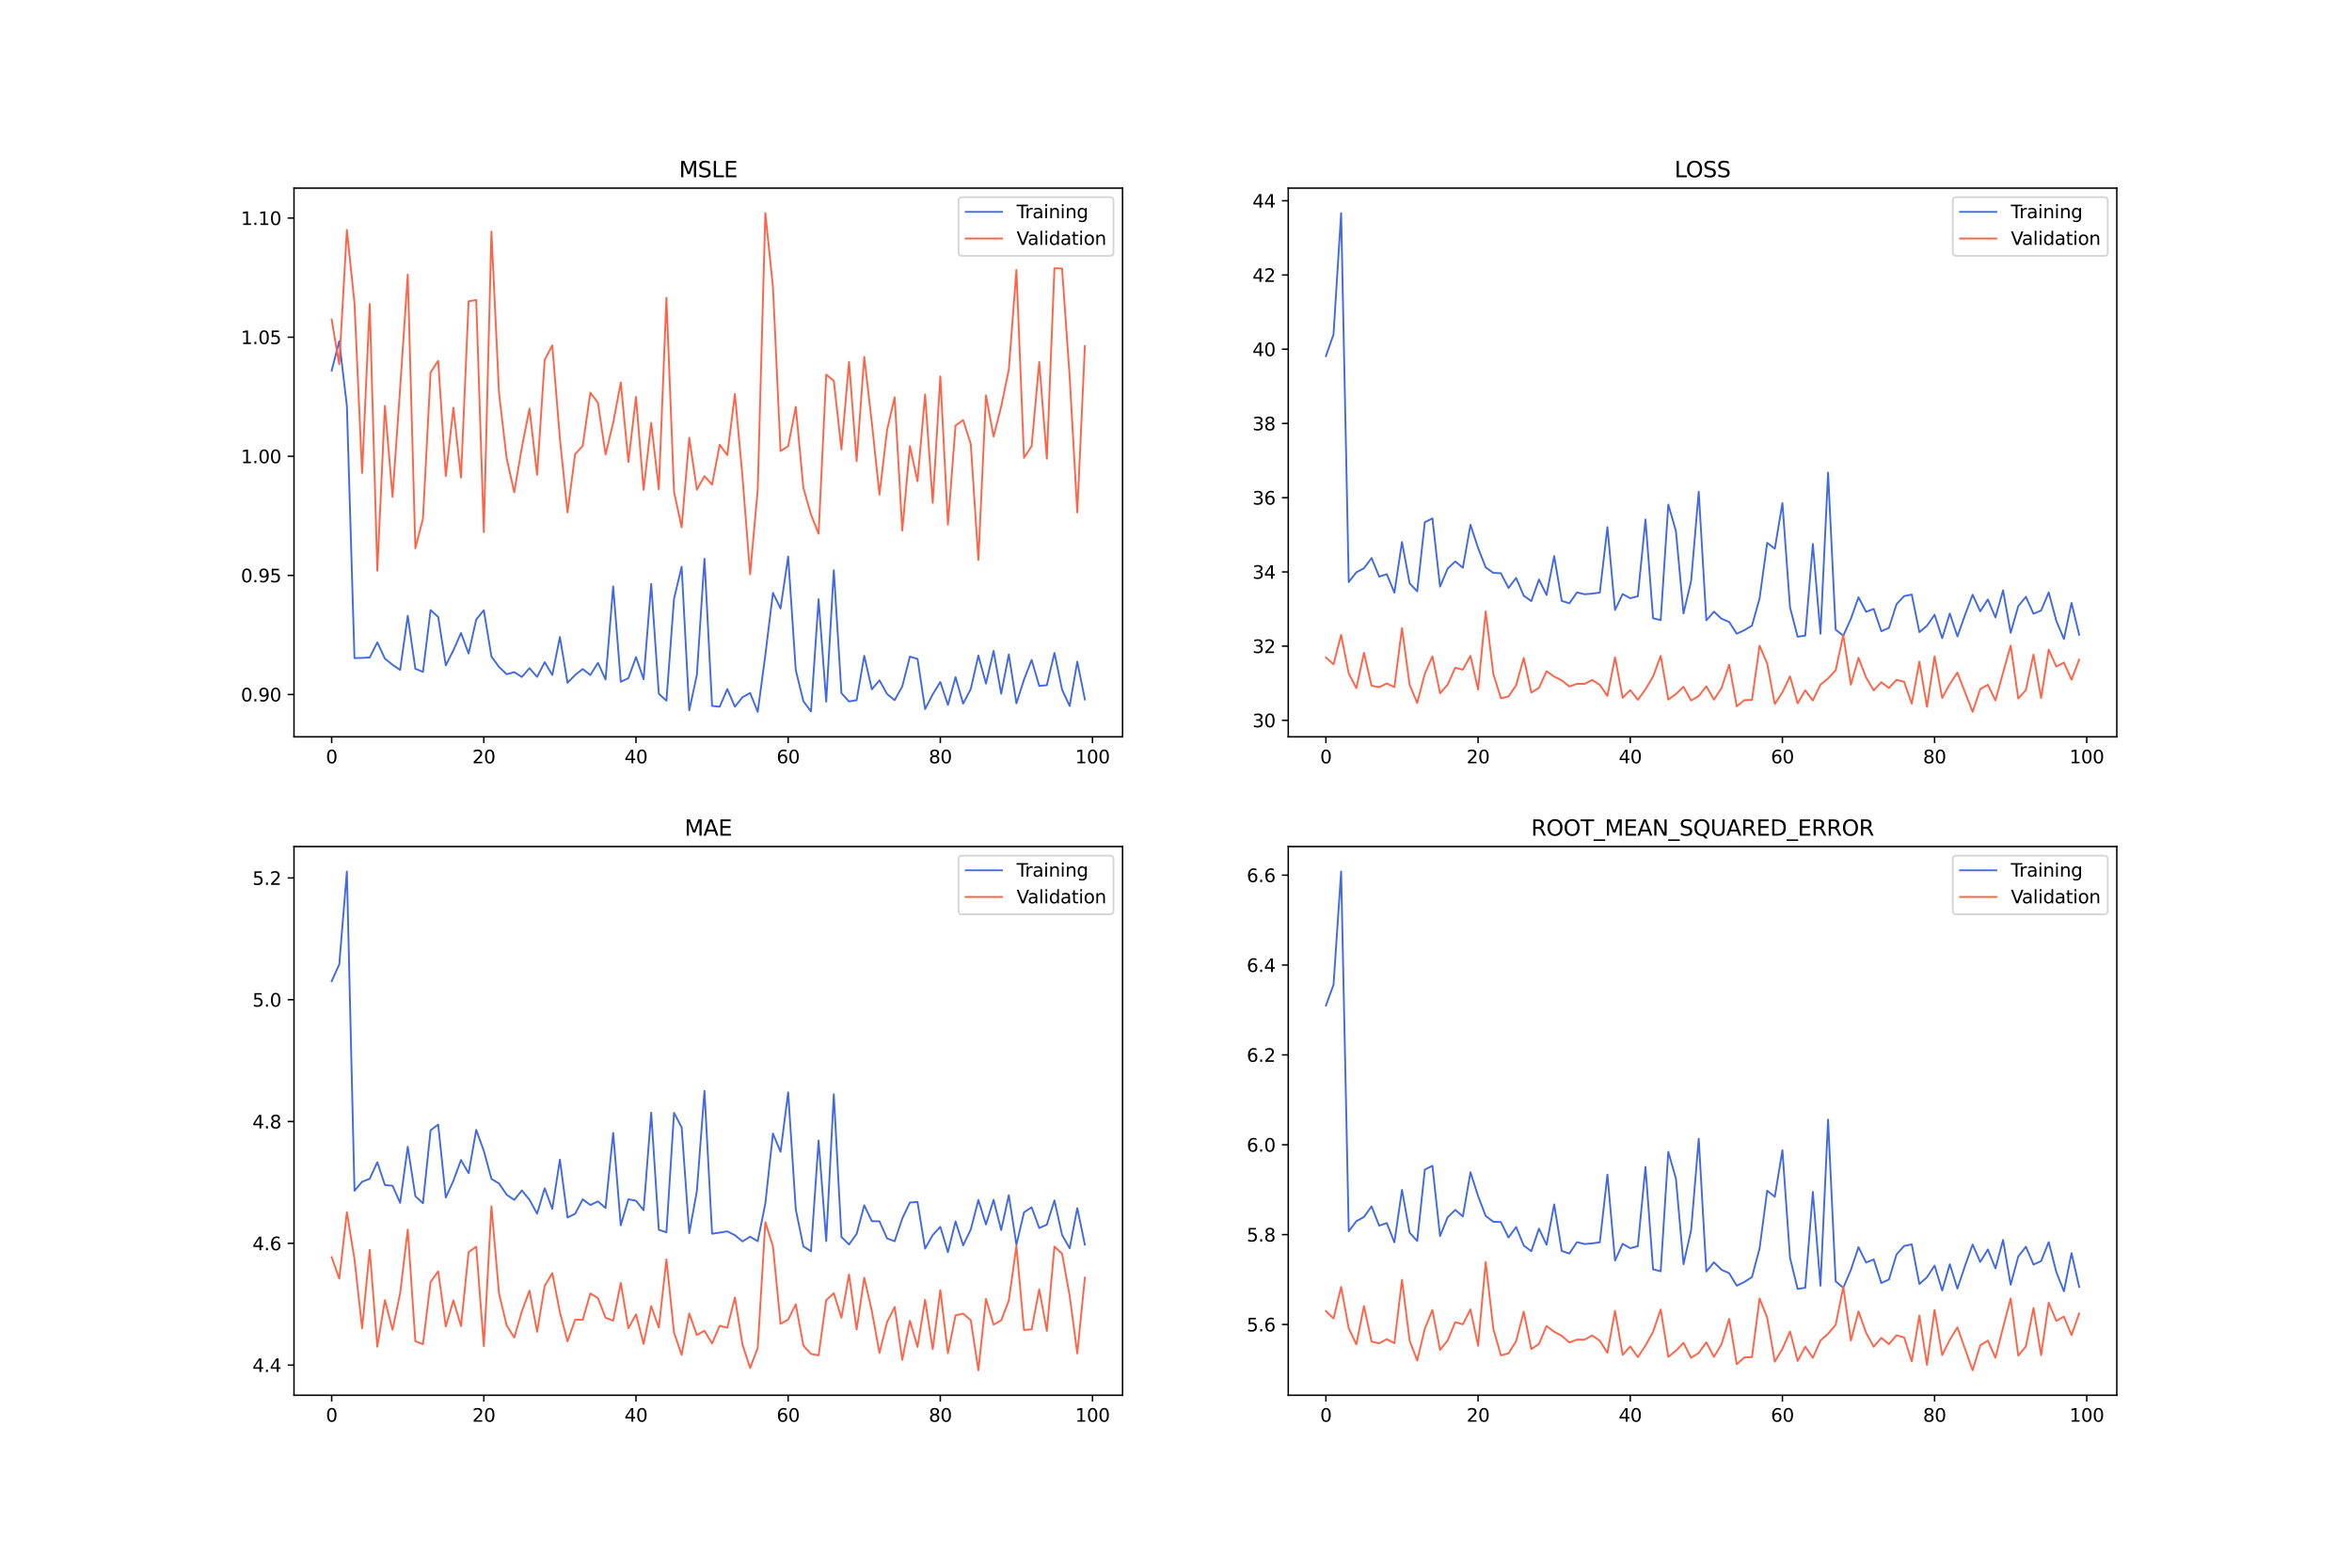 <?xml version="1.0" encoding="utf-8" standalone="no"?>
<!DOCTYPE svg PUBLIC "-//W3C//DTD SVG 1.1//EN"
  "http://www.w3.org/Graphics/SVG/1.1/DTD/svg11.dtd">
<svg xmlns:xlink="http://www.w3.org/1999/xlink" width="1296pt" height="864pt" viewBox="0 0 1296 864" xmlns="http://www.w3.org/2000/svg" version="1.1">
 <defs>
  <style type="text/css">*{stroke-linejoin: round; stroke-linecap: butt}</style>
 </defs>
 <g id="figure_1">
  <g id="patch_1">
   <path d="M 0 864 
L 1296 864 
L 1296 0 
L 0 0 
z
" style="fill: #ffffff"/>
  </g>
  <g id="axes_1">
   <g id="patch_2">
    <path d="M 162 406.08 
L 618.545 406.08 
L 618.545 103.68 
L 162 103.68 
z
" style="fill: #ffffff"/>
   </g>
   <g id="matplotlib.axis_1">
    <g id="xtick_1">
     <g id="line2d_1">
      <defs>
       <path id="m4353968239" d="M 0 0 
L 0 3.5 
" style="stroke: #000000; stroke-width: 0.8"/>
      </defs>
      <g>
       <use xlink:href="#m4353968239" x="182.752" y="406.08" style="stroke: #000000; stroke-width: 0.8"/>
      </g>
     </g>
     <g id="text_1">
      <!-- 0 -->
      <g transform="translate(179.571 420.678) scale(0.1 -0.1)">
       <defs>
        <path id="DejaVuSans-30" d="M 2034 4250 
Q 1547 4250 1301 3770 
Q 1056 3291 1056 2328 
Q 1056 1369 1301 889 
Q 1547 409 2034 409 
Q 2525 409 2770 889 
Q 3016 1369 3016 2328 
Q 3016 3291 2770 3770 
Q 2525 4250 2034 4250 
z
M 2034 4750 
Q 2819 4750 3233 4129 
Q 3647 3509 3647 2328 
Q 3647 1150 3233 529 
Q 2819 -91 2034 -91 
Q 1250 -91 836 529 
Q 422 1150 422 2328 
Q 422 3509 836 4129 
Q 1250 4750 2034 4750 
z
" transform="scale(0.016)"/>
       </defs>
       <use xlink:href="#DejaVuSans-30"/>
      </g>
     </g>
    </g>
    <g id="xtick_2">
     <g id="line2d_2">
      <g>
       <use xlink:href="#m4353968239" x="266.599" y="406.08" style="stroke: #000000; stroke-width: 0.8"/>
      </g>
     </g>
     <g id="text_2">
      <!-- 20 -->
      <g transform="translate(260.236 420.678) scale(0.1 -0.1)">
       <defs>
        <path id="DejaVuSans-32" d="M 1228 531 
L 3431 531 
L 3431 0 
L 469 0 
L 469 531 
Q 828 903 1448 1529 
Q 2069 2156 2228 2338 
Q 2531 2678 2651 2914 
Q 2772 3150 2772 3378 
Q 2772 3750 2511 3984 
Q 2250 4219 1831 4219 
Q 1534 4219 1204 4116 
Q 875 4013 500 3803 
L 500 4441 
Q 881 4594 1212 4672 
Q 1544 4750 1819 4750 
Q 2544 4750 2975 4387 
Q 3406 4025 3406 3419 
Q 3406 3131 3298 2873 
Q 3191 2616 2906 2266 
Q 2828 2175 2409 1742 
Q 1991 1309 1228 531 
z
" transform="scale(0.016)"/>
       </defs>
       <use xlink:href="#DejaVuSans-32"/>
       <use xlink:href="#DejaVuSans-30" x="63.623"/>
      </g>
     </g>
    </g>
    <g id="xtick_3">
     <g id="line2d_3">
      <g>
       <use xlink:href="#m4353968239" x="350.446" y="406.08" style="stroke: #000000; stroke-width: 0.8"/>
      </g>
     </g>
     <g id="text_3">
      <!-- 40 -->
      <g transform="translate(344.083 420.678) scale(0.1 -0.1)">
       <defs>
        <path id="DejaVuSans-34" d="M 2419 4116 
L 825 1625 
L 2419 1625 
L 2419 4116 
z
M 2253 4666 
L 3047 4666 
L 3047 1625 
L 3713 1625 
L 3713 1100 
L 3047 1100 
L 3047 0 
L 2419 0 
L 2419 1100 
L 313 1100 
L 313 1709 
L 2253 4666 
z
" transform="scale(0.016)"/>
       </defs>
       <use xlink:href="#DejaVuSans-34"/>
       <use xlink:href="#DejaVuSans-30" x="63.623"/>
      </g>
     </g>
    </g>
    <g id="xtick_4">
     <g id="line2d_4">
      <g>
       <use xlink:href="#m4353968239" x="434.292" y="406.08" style="stroke: #000000; stroke-width: 0.8"/>
      </g>
     </g>
     <g id="text_4">
      <!-- 60 -->
      <g transform="translate(427.93 420.678) scale(0.1 -0.1)">
       <defs>
        <path id="DejaVuSans-36" d="M 2113 2584 
Q 1688 2584 1439 2293 
Q 1191 2003 1191 1497 
Q 1191 994 1439 701 
Q 1688 409 2113 409 
Q 2538 409 2786 701 
Q 3034 994 3034 1497 
Q 3034 2003 2786 2293 
Q 2538 2584 2113 2584 
z
M 3366 4563 
L 3366 3988 
Q 3128 4100 2886 4159 
Q 2644 4219 2406 4219 
Q 1781 4219 1451 3797 
Q 1122 3375 1075 2522 
Q 1259 2794 1537 2939 
Q 1816 3084 2150 3084 
Q 2853 3084 3261 2657 
Q 3669 2231 3669 1497 
Q 3669 778 3244 343 
Q 2819 -91 2113 -91 
Q 1303 -91 875 529 
Q 447 1150 447 2328 
Q 447 3434 972 4092 
Q 1497 4750 2381 4750 
Q 2619 4750 2861 4703 
Q 3103 4656 3366 4563 
z
" transform="scale(0.016)"/>
       </defs>
       <use xlink:href="#DejaVuSans-36"/>
       <use xlink:href="#DejaVuSans-30" x="63.623"/>
      </g>
     </g>
    </g>
    <g id="xtick_5">
     <g id="line2d_5">
      <g>
       <use xlink:href="#m4353968239" x="518.139" y="406.08" style="stroke: #000000; stroke-width: 0.8"/>
      </g>
     </g>
     <g id="text_5">
      <!-- 80 -->
      <g transform="translate(511.776 420.678) scale(0.1 -0.1)">
       <defs>
        <path id="DejaVuSans-38" d="M 2034 2216 
Q 1584 2216 1326 1975 
Q 1069 1734 1069 1313 
Q 1069 891 1326 650 
Q 1584 409 2034 409 
Q 2484 409 2743 651 
Q 3003 894 3003 1313 
Q 3003 1734 2745 1975 
Q 2488 2216 2034 2216 
z
M 1403 2484 
Q 997 2584 770 2862 
Q 544 3141 544 3541 
Q 544 4100 942 4425 
Q 1341 4750 2034 4750 
Q 2731 4750 3128 4425 
Q 3525 4100 3525 3541 
Q 3525 3141 3298 2862 
Q 3072 2584 2669 2484 
Q 3125 2378 3379 2068 
Q 3634 1759 3634 1313 
Q 3634 634 3220 271 
Q 2806 -91 2034 -91 
Q 1263 -91 848 271 
Q 434 634 434 1313 
Q 434 1759 690 2068 
Q 947 2378 1403 2484 
z
M 1172 3481 
Q 1172 3119 1398 2916 
Q 1625 2713 2034 2713 
Q 2441 2713 2670 2916 
Q 2900 3119 2900 3481 
Q 2900 3844 2670 4047 
Q 2441 4250 2034 4250 
Q 1625 4250 1398 4047 
Q 1172 3844 1172 3481 
z
" transform="scale(0.016)"/>
       </defs>
       <use xlink:href="#DejaVuSans-38"/>
       <use xlink:href="#DejaVuSans-30" x="63.623"/>
      </g>
     </g>
    </g>
    <g id="xtick_6">
     <g id="line2d_6">
      <g>
       <use xlink:href="#m4353968239" x="601.986" y="406.08" style="stroke: #000000; stroke-width: 0.8"/>
      </g>
     </g>
     <g id="text_6">
      <!-- 100 -->
      <g transform="translate(592.442 420.678) scale(0.1 -0.1)">
       <defs>
        <path id="DejaVuSans-31" d="M 794 531 
L 1825 531 
L 1825 4091 
L 703 3866 
L 703 4441 
L 1819 4666 
L 2450 4666 
L 2450 531 
L 3481 531 
L 3481 0 
L 794 0 
L 794 531 
z
" transform="scale(0.016)"/>
       </defs>
       <use xlink:href="#DejaVuSans-31"/>
       <use xlink:href="#DejaVuSans-30" x="63.623"/>
       <use xlink:href="#DejaVuSans-30" x="127.246"/>
      </g>
     </g>
    </g>
   </g>
   <g id="matplotlib.axis_2">
    <g id="ytick_1">
     <g id="line2d_7">
      <defs>
       <path id="m591ef85598" d="M 0 0 
L -3.5 0 
" style="stroke: #000000; stroke-width: 0.8"/>
      </defs>
      <g>
       <use xlink:href="#m591ef85598" x="162" y="382.765" style="stroke: #000000; stroke-width: 0.8"/>
      </g>
     </g>
     <g id="text_7">
      <!-- 0.90 -->
      <g transform="translate(132.734 386.564) scale(0.1 -0.1)">
       <defs>
        <path id="DejaVuSans-2e" d="M 684 794 
L 1344 794 
L 1344 0 
L 684 0 
L 684 794 
z
" transform="scale(0.016)"/>
        <path id="DejaVuSans-39" d="M 703 97 
L 703 672 
Q 941 559 1184 500 
Q 1428 441 1663 441 
Q 2288 441 2617 861 
Q 2947 1281 2994 2138 
Q 2813 1869 2534 1725 
Q 2256 1581 1919 1581 
Q 1219 1581 811 2004 
Q 403 2428 403 3163 
Q 403 3881 828 4315 
Q 1253 4750 1959 4750 
Q 2769 4750 3195 4129 
Q 3622 3509 3622 2328 
Q 3622 1225 3098 567 
Q 2575 -91 1691 -91 
Q 1453 -91 1209 -44 
Q 966 3 703 97 
z
M 1959 2075 
Q 2384 2075 2632 2365 
Q 2881 2656 2881 3163 
Q 2881 3666 2632 3958 
Q 2384 4250 1959 4250 
Q 1534 4250 1286 3958 
Q 1038 3666 1038 3163 
Q 1038 2656 1286 2365 
Q 1534 2075 1959 2075 
z
" transform="scale(0.016)"/>
       </defs>
       <use xlink:href="#DejaVuSans-30"/>
       <use xlink:href="#DejaVuSans-2e" x="63.623"/>
       <use xlink:href="#DejaVuSans-39" x="95.41"/>
       <use xlink:href="#DejaVuSans-30" x="159.033"/>
      </g>
     </g>
    </g>
    <g id="ytick_2">
     <g id="line2d_8">
      <g>
       <use xlink:href="#m591ef85598" x="162" y="317.122" style="stroke: #000000; stroke-width: 0.8"/>
      </g>
     </g>
     <g id="text_8">
      <!-- 0.95 -->
      <g transform="translate(132.734 320.921) scale(0.1 -0.1)">
       <defs>
        <path id="DejaVuSans-35" d="M 691 4666 
L 3169 4666 
L 3169 4134 
L 1269 4134 
L 1269 2991 
Q 1406 3038 1543 3061 
Q 1681 3084 1819 3084 
Q 2600 3084 3056 2656 
Q 3513 2228 3513 1497 
Q 3513 744 3044 326 
Q 2575 -91 1722 -91 
Q 1428 -91 1123 -41 
Q 819 9 494 109 
L 494 744 
Q 775 591 1075 516 
Q 1375 441 1709 441 
Q 2250 441 2565 725 
Q 2881 1009 2881 1497 
Q 2881 1984 2565 2268 
Q 2250 2553 1709 2553 
Q 1456 2553 1204 2497 
Q 953 2441 691 2322 
L 691 4666 
z
" transform="scale(0.016)"/>
       </defs>
       <use xlink:href="#DejaVuSans-30"/>
       <use xlink:href="#DejaVuSans-2e" x="63.623"/>
       <use xlink:href="#DejaVuSans-39" x="95.41"/>
       <use xlink:href="#DejaVuSans-35" x="159.033"/>
      </g>
     </g>
    </g>
    <g id="ytick_3">
     <g id="line2d_9">
      <g>
       <use xlink:href="#m591ef85598" x="162" y="251.479" style="stroke: #000000; stroke-width: 0.8"/>
      </g>
     </g>
     <g id="text_9">
      <!-- 1.00 -->
      <g transform="translate(132.734 255.279) scale(0.1 -0.1)">
       <use xlink:href="#DejaVuSans-31"/>
       <use xlink:href="#DejaVuSans-2e" x="63.623"/>
       <use xlink:href="#DejaVuSans-30" x="95.41"/>
       <use xlink:href="#DejaVuSans-30" x="159.033"/>
      </g>
     </g>
    </g>
    <g id="ytick_4">
     <g id="line2d_10">
      <g>
       <use xlink:href="#m591ef85598" x="162" y="185.837" style="stroke: #000000; stroke-width: 0.8"/>
      </g>
     </g>
     <g id="text_10">
      <!-- 1.05 -->
      <g transform="translate(132.734 189.636) scale(0.1 -0.1)">
       <use xlink:href="#DejaVuSans-31"/>
       <use xlink:href="#DejaVuSans-2e" x="63.623"/>
       <use xlink:href="#DejaVuSans-30" x="95.41"/>
       <use xlink:href="#DejaVuSans-35" x="159.033"/>
      </g>
     </g>
    </g>
    <g id="ytick_5">
     <g id="line2d_11">
      <g>
       <use xlink:href="#m591ef85598" x="162" y="120.194" style="stroke: #000000; stroke-width: 0.8"/>
      </g>
     </g>
     <g id="text_11">
      <!-- 1.10 -->
      <g transform="translate(132.734 123.993) scale(0.1 -0.1)">
       <use xlink:href="#DejaVuSans-31"/>
       <use xlink:href="#DejaVuSans-2e" x="63.623"/>
       <use xlink:href="#DejaVuSans-31" x="95.41"/>
       <use xlink:href="#DejaVuSans-30" x="159.033"/>
      </g>
     </g>
    </g>
   </g>
   <g id="line2d_12">
    <path d="M 182.752 204.264 
L 186.944 187.999 
L 191.137 223.769 
L 195.329 362.708 
L 199.521 362.583 
L 203.714 362.357 
L 207.906 354.036 
L 212.098 362.989 
L 216.291 366.373 
L 220.483 369.244 
L 224.675 339.391 
L 228.868 368.572 
L 233.06 370.29 
L 237.252 336.212 
L 241.445 340.041 
L 245.637 366.702 
L 249.829 358.408 
L 254.022 348.859 
L 258.214 360.168 
L 262.406 341.445 
L 266.599 336.294 
L 270.791 361.84 
L 274.983 367.561 
L 279.176 371.599 
L 283.368 370.443 
L 287.56 373.101 
L 291.753 368.236 
L 295.945 373.042 
L 300.137 364.94 
L 304.33 371.998 
L 308.522 351.071 
L 312.714 376.293 
L 316.907 372.01 
L 321.099 368.71 
L 325.292 372.043 
L 329.484 365.292 
L 333.676 374.542 
L 337.869 323.204 
L 342.061 375.753 
L 346.253 373.771 
L 350.446 362.134 
L 354.638 374.341 
L 358.83 321.812 
L 363.023 382.36 
L 367.215 386.178 
L 371.407 329.981 
L 375.6 312.341 
L 379.792 391.503 
L 383.984 371.971 
L 388.177 307.975 
L 392.369 389.067 
L 396.561 389.51 
L 400.754 379.752 
L 404.946 389.498 
L 409.138 384.241 
L 413.331 381.928 
L 417.523 392.335 
L 421.715 361.038 
L 425.908 326.762 
L 430.1 335.352 
L 434.292 306.725 
L 438.485 369.3 
L 442.677 386.457 
L 446.869 392.118 
L 451.062 330.267 
L 455.254 386.723 
L 459.446 314.248 
L 463.639 381.999 
L 467.831 386.613 
L 472.023 385.866 
L 476.216 361.419 
L 480.408 379.908 
L 484.6 374.945 
L 488.793 382.507 
L 492.985 385.89 
L 497.177 378.277 
L 501.37 361.875 
L 505.562 363.125 
L 509.754 390.794 
L 513.947 382.664 
L 518.139 375.853 
L 522.331 388.498 
L 526.524 373.169 
L 530.716 387.794 
L 534.908 379.753 
L 539.101 361.292 
L 543.293 376.763 
L 547.485 358.706 
L 551.678 382.336 
L 555.87 360.672 
L 560.062 387.645 
L 564.255 374.533 
L 568.447 363.687 
L 572.639 378.052 
L 576.832 377.608 
L 581.024 359.845 
L 585.216 380.046 
L 589.409 389.101 
L 593.601 364.679 
L 597.793 385.524 
" clip-path="url(#p7e0416203c)" style="fill: none; stroke: #4169e1; stroke-linecap: square"/>
   </g>
   <g id="line2d_13">
    <path d="M 182.752 176.103 
L 186.944 200.794 
L 191.137 126.715 
L 195.329 167.043 
L 199.521 260.691 
L 203.714 167.503 
L 207.906 314.528 
L 212.098 223.712 
L 216.291 273.871 
L 220.483 213.991 
L 224.675 151.317 
L 228.868 302.186 
L 233.06 285.839 
L 237.252 205.29 
L 241.445 198.835 
L 245.637 262.418 
L 249.829 224.678 
L 254.022 263.236 
L 258.214 166.061 
L 262.406 165.317 
L 266.599 293.268 
L 270.791 127.622 
L 274.983 216.809 
L 279.176 252.586 
L 283.368 271.368 
L 287.56 246.485 
L 291.753 225.205 
L 295.945 261.71 
L 300.137 198.31 
L 304.33 190.317 
L 308.522 241.863 
L 312.714 282.431 
L 316.907 250.331 
L 321.099 245.693 
L 325.292 216.41 
L 329.484 221.98 
L 333.676 250.483 
L 337.869 233.029 
L 342.061 210.823 
L 346.253 254.59 
L 350.446 218.76 
L 354.638 269.97 
L 358.83 233.02 
L 363.023 269.655 
L 367.215 164.107 
L 371.407 271.029 
L 375.6 290.686 
L 379.792 241.233 
L 383.984 269.904 
L 388.177 262.43 
L 392.369 267.086 
L 396.561 245.079 
L 400.754 250.841 
L 404.946 217.118 
L 409.138 262.923 
L 413.331 316.498 
L 417.523 269.744 
L 421.715 117.425 
L 425.908 158.022 
L 430.1 248.619 
L 434.292 245.935 
L 438.485 224.217 
L 442.677 268.89 
L 446.869 283.571 
L 451.062 294.183 
L 455.254 206.436 
L 459.446 209.886 
L 463.639 247.693 
L 467.831 199.447 
L 472.023 254.2 
L 476.216 196.665 
L 480.408 233.051 
L 484.6 272.671 
L 488.793 237.066 
L 492.985 218.949 
L 497.177 292.419 
L 501.37 245.858 
L 505.562 265.231 
L 509.754 217.412 
L 513.947 277.17 
L 518.139 207.406 
L 522.331 289.115 
L 526.524 234.527 
L 530.716 231.509 
L 534.908 244.659 
L 539.101 308.605 
L 543.293 217.891 
L 547.485 240.618 
L 551.678 223.99 
L 555.87 203.734 
L 560.062 148.769 
L 564.255 252.342 
L 568.447 245.85 
L 572.639 199.52 
L 576.832 252.814 
L 581.024 147.834 
L 585.216 147.972 
L 589.409 207.642 
L 593.601 282.408 
L 597.793 190.769 
" clip-path="url(#p7e0416203c)" style="fill: none; stroke: #ff6347; stroke-linecap: square"/>
   </g>
   <g id="patch_3">
    <path d="M 162 406.08 
L 162 103.68 
" style="fill: none; stroke: #000000; stroke-width: 0.8; stroke-linejoin: miter; stroke-linecap: square"/>
   </g>
   <g id="patch_4">
    <path d="M 618.545 406.08 
L 618.545 103.68 
" style="fill: none; stroke: #000000; stroke-width: 0.8; stroke-linejoin: miter; stroke-linecap: square"/>
   </g>
   <g id="patch_5">
    <path d="M 162 406.08 
L 618.545 406.08 
" style="fill: none; stroke: #000000; stroke-width: 0.8; stroke-linejoin: miter; stroke-linecap: square"/>
   </g>
   <g id="patch_6">
    <path d="M 162 103.68 
L 618.545 103.68 
" style="fill: none; stroke: #000000; stroke-width: 0.8; stroke-linejoin: miter; stroke-linecap: square"/>
   </g>
   <g id="text_12">
    <!-- MSLE -->
    <g transform="translate(374.152 97.68) scale(0.12 -0.12)">
     <defs>
      <path id="DejaVuSans-4d" d="M 628 4666 
L 1569 4666 
L 2759 1491 
L 3956 4666 
L 4897 4666 
L 4897 0 
L 4281 0 
L 4281 4097 
L 3078 897 
L 2444 897 
L 1241 4097 
L 1241 0 
L 628 0 
L 628 4666 
z
" transform="scale(0.016)"/>
      <path id="DejaVuSans-53" d="M 3425 4513 
L 3425 3897 
Q 3066 4069 2747 4153 
Q 2428 4238 2131 4238 
Q 1616 4238 1336 4038 
Q 1056 3838 1056 3469 
Q 1056 3159 1242 3001 
Q 1428 2844 1947 2747 
L 2328 2669 
Q 3034 2534 3370 2195 
Q 3706 1856 3706 1288 
Q 3706 609 3251 259 
Q 2797 -91 1919 -91 
Q 1588 -91 1214 -16 
Q 841 59 441 206 
L 441 856 
Q 825 641 1194 531 
Q 1563 422 1919 422 
Q 2459 422 2753 634 
Q 3047 847 3047 1241 
Q 3047 1584 2836 1778 
Q 2625 1972 2144 2069 
L 1759 2144 
Q 1053 2284 737 2584 
Q 422 2884 422 3419 
Q 422 4038 858 4394 
Q 1294 4750 2059 4750 
Q 2388 4750 2728 4690 
Q 3069 4631 3425 4513 
z
" transform="scale(0.016)"/>
      <path id="DejaVuSans-4c" d="M 628 4666 
L 1259 4666 
L 1259 531 
L 3531 531 
L 3531 0 
L 628 0 
L 628 4666 
z
" transform="scale(0.016)"/>
      <path id="DejaVuSans-45" d="M 628 4666 
L 3578 4666 
L 3578 4134 
L 1259 4134 
L 1259 2753 
L 3481 2753 
L 3481 2222 
L 1259 2222 
L 1259 531 
L 3634 531 
L 3634 0 
L 628 0 
L 628 4666 
z
" transform="scale(0.016)"/>
     </defs>
     <use xlink:href="#DejaVuSans-4d"/>
     <use xlink:href="#DejaVuSans-53" x="86.279"/>
     <use xlink:href="#DejaVuSans-4c" x="149.756"/>
     <use xlink:href="#DejaVuSans-45" x="205.469"/>
    </g>
   </g>
   <g id="legend_1">
    <g id="patch_7">
     <path d="M 530.164 141.036 
L 611.545 141.036 
Q 613.545 141.036 613.545 139.036 
L 613.545 110.68 
Q 613.545 108.68 611.545 108.68 
L 530.164 108.68 
Q 528.164 108.68 528.164 110.68 
L 528.164 139.036 
Q 528.164 141.036 530.164 141.036 
z
" style="fill: #ffffff; opacity: 0.8; stroke: #cccccc; stroke-linejoin: miter"/>
    </g>
    <g id="line2d_14">
     <path d="M 532.164 116.778 
L 542.164 116.778 
L 552.164 116.778 
" style="fill: none; stroke: #4169e1; stroke-linecap: square"/>
    </g>
    <g id="text_13">
     <!-- Training -->
     <g transform="translate(560.164 120.278) scale(0.1 -0.1)">
      <defs>
       <path id="DejaVuSans-54" d="M -19 4666 
L 3928 4666 
L 3928 4134 
L 2272 4134 
L 2272 0 
L 1638 0 
L 1638 4134 
L -19 4134 
L -19 4666 
z
" transform="scale(0.016)"/>
       <path id="DejaVuSans-72" d="M 2631 2963 
Q 2534 3019 2420 3045 
Q 2306 3072 2169 3072 
Q 1681 3072 1420 2755 
Q 1159 2438 1159 1844 
L 1159 0 
L 581 0 
L 581 3500 
L 1159 3500 
L 1159 2956 
Q 1341 3275 1631 3429 
Q 1922 3584 2338 3584 
Q 2397 3584 2469 3576 
Q 2541 3569 2628 3553 
L 2631 2963 
z
" transform="scale(0.016)"/>
       <path id="DejaVuSans-61" d="M 2194 1759 
Q 1497 1759 1228 1600 
Q 959 1441 959 1056 
Q 959 750 1161 570 
Q 1363 391 1709 391 
Q 2188 391 2477 730 
Q 2766 1069 2766 1631 
L 2766 1759 
L 2194 1759 
z
M 3341 1997 
L 3341 0 
L 2766 0 
L 2766 531 
Q 2569 213 2275 61 
Q 1981 -91 1556 -91 
Q 1019 -91 701 211 
Q 384 513 384 1019 
Q 384 1609 779 1909 
Q 1175 2209 1959 2209 
L 2766 2209 
L 2766 2266 
Q 2766 2663 2505 2880 
Q 2244 3097 1772 3097 
Q 1472 3097 1187 3025 
Q 903 2953 641 2809 
L 641 3341 
Q 956 3463 1253 3523 
Q 1550 3584 1831 3584 
Q 2591 3584 2966 3190 
Q 3341 2797 3341 1997 
z
" transform="scale(0.016)"/>
       <path id="DejaVuSans-69" d="M 603 3500 
L 1178 3500 
L 1178 0 
L 603 0 
L 603 3500 
z
M 603 4863 
L 1178 4863 
L 1178 4134 
L 603 4134 
L 603 4863 
z
" transform="scale(0.016)"/>
       <path id="DejaVuSans-6e" d="M 3513 2113 
L 3513 0 
L 2938 0 
L 2938 2094 
Q 2938 2591 2744 2837 
Q 2550 3084 2163 3084 
Q 1697 3084 1428 2787 
Q 1159 2491 1159 1978 
L 1159 0 
L 581 0 
L 581 3500 
L 1159 3500 
L 1159 2956 
Q 1366 3272 1645 3428 
Q 1925 3584 2291 3584 
Q 2894 3584 3203 3211 
Q 3513 2838 3513 2113 
z
" transform="scale(0.016)"/>
       <path id="DejaVuSans-67" d="M 2906 1791 
Q 2906 2416 2648 2759 
Q 2391 3103 1925 3103 
Q 1463 3103 1205 2759 
Q 947 2416 947 1791 
Q 947 1169 1205 825 
Q 1463 481 1925 481 
Q 2391 481 2648 825 
Q 2906 1169 2906 1791 
z
M 3481 434 
Q 3481 -459 3084 -895 
Q 2688 -1331 1869 -1331 
Q 1566 -1331 1297 -1286 
Q 1028 -1241 775 -1147 
L 775 -588 
Q 1028 -725 1275 -790 
Q 1522 -856 1778 -856 
Q 2344 -856 2625 -561 
Q 2906 -266 2906 331 
L 2906 616 
Q 2728 306 2450 153 
Q 2172 0 1784 0 
Q 1141 0 747 490 
Q 353 981 353 1791 
Q 353 2603 747 3093 
Q 1141 3584 1784 3584 
Q 2172 3584 2450 3431 
Q 2728 3278 2906 2969 
L 2906 3500 
L 3481 3500 
L 3481 434 
z
" transform="scale(0.016)"/>
      </defs>
      <use xlink:href="#DejaVuSans-54"/>
      <use xlink:href="#DejaVuSans-72" x="46.334"/>
      <use xlink:href="#DejaVuSans-61" x="87.447"/>
      <use xlink:href="#DejaVuSans-69" x="148.727"/>
      <use xlink:href="#DejaVuSans-6e" x="176.51"/>
      <use xlink:href="#DejaVuSans-69" x="239.889"/>
      <use xlink:href="#DejaVuSans-6e" x="267.672"/>
      <use xlink:href="#DejaVuSans-67" x="331.051"/>
     </g>
    </g>
    <g id="line2d_15">
     <path d="M 532.164 131.457 
L 542.164 131.457 
L 552.164 131.457 
" style="fill: none; stroke: #ff6347; stroke-linecap: square"/>
    </g>
    <g id="text_14">
     <!-- Validation -->
     <g transform="translate(560.164 134.957) scale(0.1 -0.1)">
      <defs>
       <path id="DejaVuSans-56" d="M 1831 0 
L 50 4666 
L 709 4666 
L 2188 738 
L 3669 4666 
L 4325 4666 
L 2547 0 
L 1831 0 
z
" transform="scale(0.016)"/>
       <path id="DejaVuSans-6c" d="M 603 4863 
L 1178 4863 
L 1178 0 
L 603 0 
L 603 4863 
z
" transform="scale(0.016)"/>
       <path id="DejaVuSans-64" d="M 2906 2969 
L 2906 4863 
L 3481 4863 
L 3481 0 
L 2906 0 
L 2906 525 
Q 2725 213 2448 61 
Q 2172 -91 1784 -91 
Q 1150 -91 751 415 
Q 353 922 353 1747 
Q 353 2572 751 3078 
Q 1150 3584 1784 3584 
Q 2172 3584 2448 3432 
Q 2725 3281 2906 2969 
z
M 947 1747 
Q 947 1113 1208 752 
Q 1469 391 1925 391 
Q 2381 391 2643 752 
Q 2906 1113 2906 1747 
Q 2906 2381 2643 2742 
Q 2381 3103 1925 3103 
Q 1469 3103 1208 2742 
Q 947 2381 947 1747 
z
" transform="scale(0.016)"/>
       <path id="DejaVuSans-74" d="M 1172 4494 
L 1172 3500 
L 2356 3500 
L 2356 3053 
L 1172 3053 
L 1172 1153 
Q 1172 725 1289 603 
Q 1406 481 1766 481 
L 2356 481 
L 2356 0 
L 1766 0 
Q 1100 0 847 248 
Q 594 497 594 1153 
L 594 3053 
L 172 3053 
L 172 3500 
L 594 3500 
L 594 4494 
L 1172 4494 
z
" transform="scale(0.016)"/>
       <path id="DejaVuSans-6f" d="M 1959 3097 
Q 1497 3097 1228 2736 
Q 959 2375 959 1747 
Q 959 1119 1226 758 
Q 1494 397 1959 397 
Q 2419 397 2687 759 
Q 2956 1122 2956 1747 
Q 2956 2369 2687 2733 
Q 2419 3097 1959 3097 
z
M 1959 3584 
Q 2709 3584 3137 3096 
Q 3566 2609 3566 1747 
Q 3566 888 3137 398 
Q 2709 -91 1959 -91 
Q 1206 -91 779 398 
Q 353 888 353 1747 
Q 353 2609 779 3096 
Q 1206 3584 1959 3584 
z
" transform="scale(0.016)"/>
      </defs>
      <use xlink:href="#DejaVuSans-56"/>
      <use xlink:href="#DejaVuSans-61" x="60.658"/>
      <use xlink:href="#DejaVuSans-6c" x="121.938"/>
      <use xlink:href="#DejaVuSans-69" x="149.721"/>
      <use xlink:href="#DejaVuSans-64" x="177.504"/>
      <use xlink:href="#DejaVuSans-61" x="240.98"/>
      <use xlink:href="#DejaVuSans-74" x="302.26"/>
      <use xlink:href="#DejaVuSans-69" x="341.469"/>
      <use xlink:href="#DejaVuSans-6f" x="369.252"/>
      <use xlink:href="#DejaVuSans-6e" x="430.434"/>
     </g>
    </g>
   </g>
  </g>
  <g id="axes_2">
   <g id="patch_8">
    <path d="M 709.855 406.08 
L 1166.4 406.08 
L 1166.4 103.68 
L 709.855 103.68 
z
" style="fill: #ffffff"/>
   </g>
   <g id="matplotlib.axis_3">
    <g id="xtick_7">
     <g id="line2d_16">
      <g>
       <use xlink:href="#m4353968239" x="730.607" y="406.08" style="stroke: #000000; stroke-width: 0.8"/>
      </g>
     </g>
     <g id="text_15">
      <!-- 0 -->
      <g transform="translate(727.425 420.678) scale(0.1 -0.1)">
       <use xlink:href="#DejaVuSans-30"/>
      </g>
     </g>
    </g>
    <g id="xtick_8">
     <g id="line2d_17">
      <g>
       <use xlink:href="#m4353968239" x="814.453" y="406.08" style="stroke: #000000; stroke-width: 0.8"/>
      </g>
     </g>
     <g id="text_16">
      <!-- 20 -->
      <g transform="translate(808.091 420.678) scale(0.1 -0.1)">
       <use xlink:href="#DejaVuSans-32"/>
       <use xlink:href="#DejaVuSans-30" x="63.623"/>
      </g>
     </g>
    </g>
    <g id="xtick_9">
     <g id="line2d_18">
      <g>
       <use xlink:href="#m4353968239" x="898.3" y="406.08" style="stroke: #000000; stroke-width: 0.8"/>
      </g>
     </g>
     <g id="text_17">
      <!-- 40 -->
      <g transform="translate(891.938 420.678) scale(0.1 -0.1)">
       <use xlink:href="#DejaVuSans-34"/>
       <use xlink:href="#DejaVuSans-30" x="63.623"/>
      </g>
     </g>
    </g>
    <g id="xtick_10">
     <g id="line2d_19">
      <g>
       <use xlink:href="#m4353968239" x="982.147" y="406.08" style="stroke: #000000; stroke-width: 0.8"/>
      </g>
     </g>
     <g id="text_18">
      <!-- 60 -->
      <g transform="translate(975.784 420.678) scale(0.1 -0.1)">
       <use xlink:href="#DejaVuSans-36"/>
       <use xlink:href="#DejaVuSans-30" x="63.623"/>
      </g>
     </g>
    </g>
    <g id="xtick_11">
     <g id="line2d_20">
      <g>
       <use xlink:href="#m4353968239" x="1065.994" y="406.08" style="stroke: #000000; stroke-width: 0.8"/>
      </g>
     </g>
     <g id="text_19">
      <!-- 80 -->
      <g transform="translate(1059.631 420.678) scale(0.1 -0.1)">
       <use xlink:href="#DejaVuSans-38"/>
       <use xlink:href="#DejaVuSans-30" x="63.623"/>
      </g>
     </g>
    </g>
    <g id="xtick_12">
     <g id="line2d_21">
      <g>
       <use xlink:href="#m4353968239" x="1149.84" y="406.08" style="stroke: #000000; stroke-width: 0.8"/>
      </g>
     </g>
     <g id="text_20">
      <!-- 100 -->
      <g transform="translate(1140.297 420.678) scale(0.1 -0.1)">
       <use xlink:href="#DejaVuSans-31"/>
       <use xlink:href="#DejaVuSans-30" x="63.623"/>
       <use xlink:href="#DejaVuSans-30" x="127.246"/>
      </g>
     </g>
    </g>
   </g>
   <g id="matplotlib.axis_4">
    <g id="ytick_6">
     <g id="line2d_22">
      <g>
       <use xlink:href="#m591ef85598" x="709.855" y="397.013" style="stroke: #000000; stroke-width: 0.8"/>
      </g>
     </g>
     <g id="text_21">
      <!-- 30 -->
      <g transform="translate(690.13 400.813) scale(0.1 -0.1)">
       <defs>
        <path id="DejaVuSans-33" d="M 2597 2516 
Q 3050 2419 3304 2112 
Q 3559 1806 3559 1356 
Q 3559 666 3084 287 
Q 2609 -91 1734 -91 
Q 1441 -91 1130 -33 
Q 819 25 488 141 
L 488 750 
Q 750 597 1062 519 
Q 1375 441 1716 441 
Q 2309 441 2620 675 
Q 2931 909 2931 1356 
Q 2931 1769 2642 2001 
Q 2353 2234 1838 2234 
L 1294 2234 
L 1294 2753 
L 1863 2753 
Q 2328 2753 2575 2939 
Q 2822 3125 2822 3475 
Q 2822 3834 2567 4026 
Q 2313 4219 1838 4219 
Q 1578 4219 1281 4162 
Q 984 4106 628 3988 
L 628 4550 
Q 988 4650 1302 4700 
Q 1616 4750 1894 4750 
Q 2613 4750 3031 4423 
Q 3450 4097 3450 3541 
Q 3450 3153 3228 2886 
Q 3006 2619 2597 2516 
z
" transform="scale(0.016)"/>
       </defs>
       <use xlink:href="#DejaVuSans-33"/>
       <use xlink:href="#DejaVuSans-30" x="63.623"/>
      </g>
     </g>
    </g>
    <g id="ytick_7">
     <g id="line2d_23">
      <g>
       <use xlink:href="#m591ef85598" x="709.855" y="356.104" style="stroke: #000000; stroke-width: 0.8"/>
      </g>
     </g>
     <g id="text_22">
      <!-- 32 -->
      <g transform="translate(690.13 359.903) scale(0.1 -0.1)">
       <use xlink:href="#DejaVuSans-33"/>
       <use xlink:href="#DejaVuSans-32" x="63.623"/>
      </g>
     </g>
    </g>
    <g id="ytick_8">
     <g id="line2d_24">
      <g>
       <use xlink:href="#m591ef85598" x="709.855" y="315.194" style="stroke: #000000; stroke-width: 0.8"/>
      </g>
     </g>
     <g id="text_23">
      <!-- 34 -->
      <g transform="translate(690.13 318.993) scale(0.1 -0.1)">
       <use xlink:href="#DejaVuSans-33"/>
       <use xlink:href="#DejaVuSans-34" x="63.623"/>
      </g>
     </g>
    </g>
    <g id="ytick_9">
     <g id="line2d_25">
      <g>
       <use xlink:href="#m591ef85598" x="709.855" y="274.284" style="stroke: #000000; stroke-width: 0.8"/>
      </g>
     </g>
     <g id="text_24">
      <!-- 36 -->
      <g transform="translate(690.13 278.083) scale(0.1 -0.1)">
       <use xlink:href="#DejaVuSans-33"/>
       <use xlink:href="#DejaVuSans-36" x="63.623"/>
      </g>
     </g>
    </g>
    <g id="ytick_10">
     <g id="line2d_26">
      <g>
       <use xlink:href="#m591ef85598" x="709.855" y="233.374" style="stroke: #000000; stroke-width: 0.8"/>
      </g>
     </g>
     <g id="text_25">
      <!-- 38 -->
      <g transform="translate(690.13 237.173) scale(0.1 -0.1)">
       <use xlink:href="#DejaVuSans-33"/>
       <use xlink:href="#DejaVuSans-38" x="63.623"/>
      </g>
     </g>
    </g>
    <g id="ytick_11">
     <g id="line2d_27">
      <g>
       <use xlink:href="#m591ef85598" x="709.855" y="192.464" style="stroke: #000000; stroke-width: 0.8"/>
      </g>
     </g>
     <g id="text_26">
      <!-- 40 -->
      <g transform="translate(690.13 196.263) scale(0.1 -0.1)">
       <use xlink:href="#DejaVuSans-34"/>
       <use xlink:href="#DejaVuSans-30" x="63.623"/>
      </g>
     </g>
    </g>
    <g id="ytick_12">
     <g id="line2d_28">
      <g>
       <use xlink:href="#m591ef85598" x="709.855" y="151.554" style="stroke: #000000; stroke-width: 0.8"/>
      </g>
     </g>
     <g id="text_27">
      <!-- 42 -->
      <g transform="translate(690.13 155.354) scale(0.1 -0.1)">
       <use xlink:href="#DejaVuSans-34"/>
       <use xlink:href="#DejaVuSans-32" x="63.623"/>
      </g>
     </g>
    </g>
    <g id="ytick_13">
     <g id="line2d_29">
      <g>
       <use xlink:href="#m591ef85598" x="709.855" y="110.645" style="stroke: #000000; stroke-width: 0.8"/>
      </g>
     </g>
     <g id="text_28">
      <!-- 44 -->
      <g transform="translate(690.13 114.444) scale(0.1 -0.1)">
       <use xlink:href="#DejaVuSans-34"/>
       <use xlink:href="#DejaVuSans-34" x="63.623"/>
      </g>
     </g>
    </g>
   </g>
   <g id="line2d_30">
    <path d="M 730.607 196.268 
L 734.799 184.274 
L 738.991 117.425 
L 743.184 320.812 
L 747.376 315.424 
L 751.568 313.204 
L 755.761 307.529 
L 759.953 317.806 
L 764.145 316.442 
L 768.338 326.639 
L 772.53 298.692 
L 776.722 321.488 
L 780.915 325.917 
L 785.107 287.81 
L 789.299 285.706 
L 793.492 323.306 
L 797.684 313.373 
L 801.876 309.413 
L 806.069 312.923 
L 810.261 289.214 
L 814.453 302.026 
L 818.646 312.672 
L 822.838 315.733 
L 827.03 315.921 
L 831.223 324.067 
L 835.415 318.489 
L 839.607 328.328 
L 843.8 331.281 
L 847.992 319.384 
L 852.184 327.912 
L 856.377 306.496 
L 860.569 331.159 
L 864.761 332.515 
L 868.954 326.506 
L 873.146 327.512 
L 877.338 327.164 
L 881.531 326.613 
L 885.723 290.493 
L 889.915 336.18 
L 894.108 327.404 
L 898.3 329.689 
L 902.492 328.627 
L 906.685 286.31 
L 910.877 340.747 
L 915.069 341.777 
L 919.262 278.089 
L 923.454 292.581 
L 927.646 338.08 
L 931.839 320.262 
L 936.031 270.979 
L 940.223 341.905 
L 944.416 337.105 
L 948.608 340.997 
L 952.8 342.765 
L 956.993 349.268 
L 961.185 347.318 
L 965.377 344.79 
L 969.57 329.782 
L 973.762 299.165 
L 977.954 302.411 
L 982.147 277.238 
L 986.339 334.775 
L 990.531 350.917 
L 994.724 350.313 
L 998.916 299.778 
L 1003.108 349.281 
L 1007.301 260.478 
L 1011.493 347.005 
L 1015.686 350.361 
L 1019.878 341.018 
L 1024.07 329.166 
L 1028.263 337.217 
L 1032.455 335.58 
L 1036.647 347.88 
L 1040.84 346.07 
L 1045.032 332.981 
L 1049.224 328.516 
L 1053.417 327.678 
L 1057.609 348.387 
L 1061.801 344.871 
L 1065.994 338.804 
L 1070.186 351.747 
L 1074.378 338.113 
L 1078.571 350.756 
L 1082.763 338.933 
L 1086.955 327.76 
L 1091.148 336.924 
L 1095.34 330.369 
L 1099.532 340.289 
L 1103.725 325.348 
L 1107.917 348.768 
L 1112.109 334.048 
L 1116.302 328.913 
L 1120.494 338.249 
L 1124.686 336.48 
L 1128.879 326.489 
L 1133.071 342.163 
L 1137.263 352.185 
L 1141.456 332.279 
L 1145.648 349.818 
" clip-path="url(#pb56d456243)" style="fill: none; stroke: #4169e1; stroke-linecap: square"/>
   </g>
   <g id="line2d_31">
    <path d="M 730.607 362.349 
L 734.799 366.127 
L 738.991 349.891 
L 743.184 371.174 
L 747.376 379.307 
L 751.568 359.753 
L 755.761 377.901 
L 759.953 378.759 
L 764.145 376.663 
L 768.338 378.716 
L 772.53 346.176 
L 776.722 377.362 
L 780.915 387.437 
L 785.107 371.311 
L 789.299 361.728 
L 793.492 382.078 
L 797.684 377.325 
L 801.876 367.991 
L 806.069 369.093 
L 810.261 361.471 
L 814.453 380.02 
L 818.646 336.929 
L 822.838 371.356 
L 827.03 384.845 
L 831.223 383.845 
L 835.415 377.67 
L 839.607 362.61 
L 843.8 381.678 
L 847.992 379.11 
L 852.184 369.938 
L 856.377 372.892 
L 860.569 374.96 
L 864.761 378.361 
L 868.954 376.856 
L 873.146 376.924 
L 877.338 374.768 
L 881.531 377.468 
L 885.723 383.56 
L 889.915 362.217 
L 894.108 384.587 
L 898.3 380.333 
L 902.492 385.701 
L 906.685 379.938 
L 910.877 372.899 
L 915.069 361.49 
L 919.262 385.569 
L 923.454 382.523 
L 927.646 378.516 
L 931.839 386.083 
L 936.031 383.585 
L 940.223 378.248 
L 944.416 385.599 
L 948.608 379.197 
L 952.8 366.315 
L 956.993 389.273 
L 961.185 385.873 
L 965.377 385.732 
L 969.57 355.842 
L 973.762 365.727 
L 977.954 388.036 
L 982.147 381.545 
L 986.339 372.75 
L 990.531 387.661 
L 994.724 380.446 
L 998.916 386.086 
L 1003.108 377.355 
L 1007.301 373.929 
L 1011.493 369.378 
L 1015.686 349.932 
L 1019.878 377.372 
L 1024.07 362.509 
L 1028.263 373.401 
L 1032.455 380.496 
L 1036.647 375.978 
L 1040.84 379.188 
L 1045.032 374.681 
L 1049.224 375.741 
L 1053.417 387.847 
L 1057.609 364.631 
L 1061.801 389.604 
L 1065.994 361.72 
L 1070.186 384.69 
L 1074.378 376.997 
L 1078.571 370.65 
L 1082.763 381.561 
L 1086.955 392.335 
L 1091.148 379.785 
L 1095.34 377.382 
L 1099.532 386.013 
L 1103.725 370.741 
L 1107.917 355.827 
L 1112.109 384.984 
L 1116.302 380.317 
L 1120.494 360.765 
L 1124.686 384.743 
L 1128.879 358.013 
L 1133.071 367.341 
L 1137.263 365.15 
L 1141.456 374.63 
L 1145.648 363.545 
" clip-path="url(#pb56d456243)" style="fill: none; stroke: #ff6347; stroke-linecap: square"/>
   </g>
   <g id="patch_9">
    <path d="M 709.855 406.08 
L 709.855 103.68 
" style="fill: none; stroke: #000000; stroke-width: 0.8; stroke-linejoin: miter; stroke-linecap: square"/>
   </g>
   <g id="patch_10">
    <path d="M 1166.4 406.08 
L 1166.4 103.68 
" style="fill: none; stroke: #000000; stroke-width: 0.8; stroke-linejoin: miter; stroke-linecap: square"/>
   </g>
   <g id="patch_11">
    <path d="M 709.855 406.08 
L 1166.4 406.08 
" style="fill: none; stroke: #000000; stroke-width: 0.8; stroke-linejoin: miter; stroke-linecap: square"/>
   </g>
   <g id="patch_12">
    <path d="M 709.855 103.68 
L 1166.4 103.68 
" style="fill: none; stroke: #000000; stroke-width: 0.8; stroke-linejoin: miter; stroke-linecap: square"/>
   </g>
   <g id="text_29">
    <!-- LOSS -->
    <g transform="translate(922.66 97.68) scale(0.12 -0.12)">
     <defs>
      <path id="DejaVuSans-4f" d="M 2522 4238 
Q 1834 4238 1429 3725 
Q 1025 3213 1025 2328 
Q 1025 1447 1429 934 
Q 1834 422 2522 422 
Q 3209 422 3611 934 
Q 4013 1447 4013 2328 
Q 4013 3213 3611 3725 
Q 3209 4238 2522 4238 
z
M 2522 4750 
Q 3503 4750 4090 4092 
Q 4678 3434 4678 2328 
Q 4678 1225 4090 567 
Q 3503 -91 2522 -91 
Q 1538 -91 948 565 
Q 359 1222 359 2328 
Q 359 3434 948 4092 
Q 1538 4750 2522 4750 
z
" transform="scale(0.016)"/>
     </defs>
     <use xlink:href="#DejaVuSans-4c"/>
     <use xlink:href="#DejaVuSans-4f" x="52.088"/>
     <use xlink:href="#DejaVuSans-53" x="130.799"/>
     <use xlink:href="#DejaVuSans-53" x="194.275"/>
    </g>
   </g>
   <g id="legend_2">
    <g id="patch_13">
     <path d="M 1078.019 141.036 
L 1159.4 141.036 
Q 1161.4 141.036 1161.4 139.036 
L 1161.4 110.68 
Q 1161.4 108.68 1159.4 108.68 
L 1078.019 108.68 
Q 1076.019 108.68 1076.019 110.68 
L 1076.019 139.036 
Q 1076.019 141.036 1078.019 141.036 
z
" style="fill: #ffffff; opacity: 0.8; stroke: #cccccc; stroke-linejoin: miter"/>
    </g>
    <g id="line2d_32">
     <path d="M 1080.019 116.778 
L 1090.019 116.778 
L 1100.019 116.778 
" style="fill: none; stroke: #4169e1; stroke-linecap: square"/>
    </g>
    <g id="text_30">
     <!-- Training -->
     <g transform="translate(1108.019 120.278) scale(0.1 -0.1)">
      <use xlink:href="#DejaVuSans-54"/>
      <use xlink:href="#DejaVuSans-72" x="46.334"/>
      <use xlink:href="#DejaVuSans-61" x="87.447"/>
      <use xlink:href="#DejaVuSans-69" x="148.727"/>
      <use xlink:href="#DejaVuSans-6e" x="176.51"/>
      <use xlink:href="#DejaVuSans-69" x="239.889"/>
      <use xlink:href="#DejaVuSans-6e" x="267.672"/>
      <use xlink:href="#DejaVuSans-67" x="331.051"/>
     </g>
    </g>
    <g id="line2d_33">
     <path d="M 1080.019 131.457 
L 1090.019 131.457 
L 1100.019 131.457 
" style="fill: none; stroke: #ff6347; stroke-linecap: square"/>
    </g>
    <g id="text_31">
     <!-- Validation -->
     <g transform="translate(1108.019 134.957) scale(0.1 -0.1)">
      <use xlink:href="#DejaVuSans-56"/>
      <use xlink:href="#DejaVuSans-61" x="60.658"/>
      <use xlink:href="#DejaVuSans-6c" x="121.938"/>
      <use xlink:href="#DejaVuSans-69" x="149.721"/>
      <use xlink:href="#DejaVuSans-64" x="177.504"/>
      <use xlink:href="#DejaVuSans-61" x="240.98"/>
      <use xlink:href="#DejaVuSans-74" x="302.26"/>
      <use xlink:href="#DejaVuSans-69" x="341.469"/>
      <use xlink:href="#DejaVuSans-6f" x="369.252"/>
      <use xlink:href="#DejaVuSans-6e" x="430.434"/>
     </g>
    </g>
   </g>
  </g>
  <g id="axes_3">
   <g id="patch_14">
    <path d="M 162 768.96 
L 618.545 768.96 
L 618.545 466.56 
L 162 466.56 
z
" style="fill: #ffffff"/>
   </g>
   <g id="matplotlib.axis_5">
    <g id="xtick_13">
     <g id="line2d_34">
      <g>
       <use xlink:href="#m4353968239" x="182.752" y="768.96" style="stroke: #000000; stroke-width: 0.8"/>
      </g>
     </g>
     <g id="text_32">
      <!-- 0 -->
      <g transform="translate(179.571 783.558) scale(0.1 -0.1)">
       <use xlink:href="#DejaVuSans-30"/>
      </g>
     </g>
    </g>
    <g id="xtick_14">
     <g id="line2d_35">
      <g>
       <use xlink:href="#m4353968239" x="266.599" y="768.96" style="stroke: #000000; stroke-width: 0.8"/>
      </g>
     </g>
     <g id="text_33">
      <!-- 20 -->
      <g transform="translate(260.236 783.558) scale(0.1 -0.1)">
       <use xlink:href="#DejaVuSans-32"/>
       <use xlink:href="#DejaVuSans-30" x="63.623"/>
      </g>
     </g>
    </g>
    <g id="xtick_15">
     <g id="line2d_36">
      <g>
       <use xlink:href="#m4353968239" x="350.446" y="768.96" style="stroke: #000000; stroke-width: 0.8"/>
      </g>
     </g>
     <g id="text_34">
      <!-- 40 -->
      <g transform="translate(344.083 783.558) scale(0.1 -0.1)">
       <use xlink:href="#DejaVuSans-34"/>
       <use xlink:href="#DejaVuSans-30" x="63.623"/>
      </g>
     </g>
    </g>
    <g id="xtick_16">
     <g id="line2d_37">
      <g>
       <use xlink:href="#m4353968239" x="434.292" y="768.96" style="stroke: #000000; stroke-width: 0.8"/>
      </g>
     </g>
     <g id="text_35">
      <!-- 60 -->
      <g transform="translate(427.93 783.558) scale(0.1 -0.1)">
       <use xlink:href="#DejaVuSans-36"/>
       <use xlink:href="#DejaVuSans-30" x="63.623"/>
      </g>
     </g>
    </g>
    <g id="xtick_17">
     <g id="line2d_38">
      <g>
       <use xlink:href="#m4353968239" x="518.139" y="768.96" style="stroke: #000000; stroke-width: 0.8"/>
      </g>
     </g>
     <g id="text_36">
      <!-- 80 -->
      <g transform="translate(511.776 783.558) scale(0.1 -0.1)">
       <use xlink:href="#DejaVuSans-38"/>
       <use xlink:href="#DejaVuSans-30" x="63.623"/>
      </g>
     </g>
    </g>
    <g id="xtick_18">
     <g id="line2d_39">
      <g>
       <use xlink:href="#m4353968239" x="601.986" y="768.96" style="stroke: #000000; stroke-width: 0.8"/>
      </g>
     </g>
     <g id="text_37">
      <!-- 100 -->
      <g transform="translate(592.442 783.558) scale(0.1 -0.1)">
       <use xlink:href="#DejaVuSans-31"/>
       <use xlink:href="#DejaVuSans-30" x="63.623"/>
       <use xlink:href="#DejaVuSans-30" x="127.246"/>
      </g>
     </g>
    </g>
   </g>
   <g id="matplotlib.axis_6">
    <g id="ytick_14">
     <g id="line2d_40">
      <g>
       <use xlink:href="#m591ef85598" x="162" y="752.347" style="stroke: #000000; stroke-width: 0.8"/>
      </g>
     </g>
     <g id="text_38">
      <!-- 4.4 -->
      <g transform="translate(139.097 756.146) scale(0.1 -0.1)">
       <use xlink:href="#DejaVuSans-34"/>
       <use xlink:href="#DejaVuSans-2e" x="63.623"/>
       <use xlink:href="#DejaVuSans-34" x="95.41"/>
      </g>
     </g>
    </g>
    <g id="ytick_15">
     <g id="line2d_41">
      <g>
       <use xlink:href="#m591ef85598" x="162" y="685.227" style="stroke: #000000; stroke-width: 0.8"/>
      </g>
     </g>
     <g id="text_39">
      <!-- 4.6 -->
      <g transform="translate(139.097 689.026) scale(0.1 -0.1)">
       <use xlink:href="#DejaVuSans-34"/>
       <use xlink:href="#DejaVuSans-2e" x="63.623"/>
       <use xlink:href="#DejaVuSans-36" x="95.41"/>
      </g>
     </g>
    </g>
    <g id="ytick_16">
     <g id="line2d_42">
      <g>
       <use xlink:href="#m591ef85598" x="162" y="618.107" style="stroke: #000000; stroke-width: 0.8"/>
      </g>
     </g>
     <g id="text_40">
      <!-- 4.8 -->
      <g transform="translate(139.097 621.906) scale(0.1 -0.1)">
       <use xlink:href="#DejaVuSans-34"/>
       <use xlink:href="#DejaVuSans-2e" x="63.623"/>
       <use xlink:href="#DejaVuSans-38" x="95.41"/>
      </g>
     </g>
    </g>
    <g id="ytick_17">
     <g id="line2d_43">
      <g>
       <use xlink:href="#m591ef85598" x="162" y="550.987" style="stroke: #000000; stroke-width: 0.8"/>
      </g>
     </g>
     <g id="text_41">
      <!-- 5.0 -->
      <g transform="translate(139.097 554.786) scale(0.1 -0.1)">
       <use xlink:href="#DejaVuSans-35"/>
       <use xlink:href="#DejaVuSans-2e" x="63.623"/>
       <use xlink:href="#DejaVuSans-30" x="95.41"/>
      </g>
     </g>
    </g>
    <g id="ytick_18">
     <g id="line2d_44">
      <g>
       <use xlink:href="#m591ef85598" x="162" y="483.867" style="stroke: #000000; stroke-width: 0.8"/>
      </g>
     </g>
     <g id="text_42">
      <!-- 5.2 -->
      <g transform="translate(139.097 487.666) scale(0.1 -0.1)">
       <use xlink:href="#DejaVuSans-35"/>
       <use xlink:href="#DejaVuSans-2e" x="63.623"/>
       <use xlink:href="#DejaVuSans-32" x="95.41"/>
      </g>
     </g>
    </g>
   </g>
   <g id="line2d_45">
    <path d="M 182.752 540.796 
L 186.944 531.5 
L 191.137 480.305 
L 195.329 656.293 
L 199.521 651.287 
L 203.714 649.683 
L 207.906 640.519 
L 212.098 653.102 
L 216.291 653.498 
L 220.483 662.941 
L 224.675 632.011 
L 228.868 659.249 
L 233.06 663.153 
L 237.252 622.947 
L 241.445 619.763 
L 245.637 660.016 
L 249.829 650.742 
L 254.022 639.305 
L 258.214 646.591 
L 262.406 622.737 
L 266.599 634.264 
L 270.791 649.711 
L 274.983 652.272 
L 279.176 658.42 
L 283.368 661.318 
L 287.56 656.085 
L 291.753 661.205 
L 295.945 668.899 
L 300.137 654.895 
L 304.33 666.234 
L 308.522 639.113 
L 312.714 671.006 
L 316.907 668.955 
L 321.099 660.981 
L 325.292 664.121 
L 329.484 662.125 
L 333.676 665.738 
L 337.869 624.357 
L 342.061 675.318 
L 346.253 660.956 
L 350.446 661.766 
L 354.638 666.997 
L 358.83 613.219 
L 363.023 677.774 
L 367.215 679.161 
L 371.407 613.314 
L 375.6 621.324 
L 379.792 679.662 
L 383.984 656.425 
L 388.177 601.216 
L 392.369 679.951 
L 396.561 679.333 
L 400.754 678.639 
L 404.946 680.746 
L 409.138 684.18 
L 413.331 681.577 
L 417.523 684.081 
L 421.715 663.313 
L 425.908 624.709 
L 430.1 634.791 
L 434.292 602.007 
L 438.485 666.56 
L 442.677 686.918 
L 446.869 689.61 
L 451.062 628.581 
L 455.254 684.015 
L 459.446 603.031 
L 463.639 681.755 
L 467.831 685.877 
L 472.023 680.053 
L 476.216 664.248 
L 480.408 673.028 
L 484.6 673.097 
L 488.793 682.52 
L 492.985 684.091 
L 497.177 671.562 
L 501.37 662.77 
L 505.562 662.436 
L 509.754 688.167 
L 513.947 680.655 
L 518.139 676.13 
L 522.331 690.101 
L 526.524 673.148 
L 530.716 686.384 
L 534.908 677.607 
L 539.101 661.389 
L 543.293 674.836 
L 547.485 661.315 
L 551.678 677.915 
L 555.87 658.709 
L 560.062 686.051 
L 564.255 668.154 
L 568.447 665.376 
L 572.639 676.794 
L 576.832 674.952 
L 581.024 661.585 
L 585.216 680.592 
L 589.409 687.949 
L 593.601 665.797 
L 597.793 685.988 
" clip-path="url(#p1fef3f5966)" style="fill: none; stroke: #4169e1; stroke-linecap: square"/>
   </g>
   <g id="line2d_46">
    <path d="M 182.752 692.865 
L 186.944 704.702 
L 191.137 668.079 
L 195.329 693.985 
L 199.521 732.048 
L 203.714 688.846 
L 207.906 742.241 
L 212.098 716.545 
L 216.291 732.889 
L 220.483 712.844 
L 224.675 677.622 
L 228.868 739.213 
L 233.06 740.818 
L 237.252 706.628 
L 241.445 700.634 
L 245.637 731.096 
L 249.829 716.672 
L 254.022 730.859 
L 258.214 690.101 
L 262.406 687.078 
L 266.599 741.942 
L 270.791 664.837 
L 274.983 712.966 
L 279.176 730.446 
L 283.368 737.188 
L 287.56 722.699 
L 291.753 711.321 
L 295.945 734.016 
L 300.137 708.711 
L 304.33 701.637 
L 308.522 723.212 
L 312.714 739.265 
L 316.907 727.339 
L 321.099 727.388 
L 325.292 712.851 
L 329.484 715.444 
L 333.676 726.236 
L 337.869 727.855 
L 342.061 707.019 
L 346.253 732.085 
L 350.446 724.347 
L 354.638 740.638 
L 358.83 719.826 
L 363.023 731.714 
L 367.215 694.065 
L 371.407 734.52 
L 375.6 746.715 
L 379.792 723.894 
L 383.984 735.775 
L 388.177 733.409 
L 392.369 740.446 
L 396.561 730.652 
L 400.754 731.753 
L 404.946 715.071 
L 409.138 741.061 
L 413.331 753.929 
L 417.523 742.899 
L 421.715 673.55 
L 425.908 686.909 
L 430.1 729.641 
L 434.292 727.227 
L 438.485 718.866 
L 442.677 741.555 
L 446.869 746.2 
L 451.062 746.948 
L 455.254 716.552 
L 459.446 712.736 
L 463.639 726.264 
L 467.831 702.354 
L 472.023 732.751 
L 476.216 704.132 
L 480.408 722.522 
L 484.6 745.633 
L 488.793 728.614 
L 492.985 720.313 
L 497.177 749.512 
L 501.37 727.917 
L 505.562 742.332 
L 509.754 716.391 
L 513.947 743.55 
L 518.139 711.015 
L 522.331 745.8 
L 526.524 724.92 
L 530.716 723.976 
L 534.908 727.59 
L 539.101 755.215 
L 543.293 715.85 
L 547.485 730.016 
L 551.678 727.726 
L 555.87 716.752 
L 560.062 686.693 
L 564.255 733.014 
L 568.447 732.642 
L 572.639 710.569 
L 576.832 733.526 
L 581.024 687.024 
L 585.216 690.933 
L 589.409 714.102 
L 593.601 745.921 
L 597.793 704.12 
" clip-path="url(#p1fef3f5966)" style="fill: none; stroke: #ff6347; stroke-linecap: square"/>
   </g>
   <g id="patch_15">
    <path d="M 162 768.96 
L 162 466.56 
" style="fill: none; stroke: #000000; stroke-width: 0.8; stroke-linejoin: miter; stroke-linecap: square"/>
   </g>
   <g id="patch_16">
    <path d="M 618.545 768.96 
L 618.545 466.56 
" style="fill: none; stroke: #000000; stroke-width: 0.8; stroke-linejoin: miter; stroke-linecap: square"/>
   </g>
   <g id="patch_17">
    <path d="M 162 768.96 
L 618.545 768.96 
" style="fill: none; stroke: #000000; stroke-width: 0.8; stroke-linejoin: miter; stroke-linecap: square"/>
   </g>
   <g id="patch_18">
    <path d="M 162 466.56 
L 618.545 466.56 
" style="fill: none; stroke: #000000; stroke-width: 0.8; stroke-linejoin: miter; stroke-linecap: square"/>
   </g>
   <g id="text_43">
    <!-- MAE -->
    <g transform="translate(377.2 460.56) scale(0.12 -0.12)">
     <defs>
      <path id="DejaVuSans-41" d="M 2188 4044 
L 1331 1722 
L 3047 1722 
L 2188 4044 
z
M 1831 4666 
L 2547 4666 
L 4325 0 
L 3669 0 
L 3244 1197 
L 1141 1197 
L 716 0 
L 50 0 
L 1831 4666 
z
" transform="scale(0.016)"/>
     </defs>
     <use xlink:href="#DejaVuSans-4d"/>
     <use xlink:href="#DejaVuSans-41" x="86.279"/>
     <use xlink:href="#DejaVuSans-45" x="154.688"/>
    </g>
   </g>
   <g id="legend_3">
    <g id="patch_19">
     <path d="M 530.164 503.916 
L 611.545 503.916 
Q 613.545 503.916 613.545 501.916 
L 613.545 473.56 
Q 613.545 471.56 611.545 471.56 
L 530.164 471.56 
Q 528.164 471.56 528.164 473.56 
L 528.164 501.916 
Q 528.164 503.916 530.164 503.916 
z
" style="fill: #ffffff; opacity: 0.8; stroke: #cccccc; stroke-linejoin: miter"/>
    </g>
    <g id="line2d_47">
     <path d="M 532.164 479.658 
L 542.164 479.658 
L 552.164 479.658 
" style="fill: none; stroke: #4169e1; stroke-linecap: square"/>
    </g>
    <g id="text_44">
     <!-- Training -->
     <g transform="translate(560.164 483.158) scale(0.1 -0.1)">
      <use xlink:href="#DejaVuSans-54"/>
      <use xlink:href="#DejaVuSans-72" x="46.334"/>
      <use xlink:href="#DejaVuSans-61" x="87.447"/>
      <use xlink:href="#DejaVuSans-69" x="148.727"/>
      <use xlink:href="#DejaVuSans-6e" x="176.51"/>
      <use xlink:href="#DejaVuSans-69" x="239.889"/>
      <use xlink:href="#DejaVuSans-6e" x="267.672"/>
      <use xlink:href="#DejaVuSans-67" x="331.051"/>
     </g>
    </g>
    <g id="line2d_48">
     <path d="M 532.164 494.337 
L 542.164 494.337 
L 552.164 494.337 
" style="fill: none; stroke: #ff6347; stroke-linecap: square"/>
    </g>
    <g id="text_45">
     <!-- Validation -->
     <g transform="translate(560.164 497.837) scale(0.1 -0.1)">
      <use xlink:href="#DejaVuSans-56"/>
      <use xlink:href="#DejaVuSans-61" x="60.658"/>
      <use xlink:href="#DejaVuSans-6c" x="121.938"/>
      <use xlink:href="#DejaVuSans-69" x="149.721"/>
      <use xlink:href="#DejaVuSans-64" x="177.504"/>
      <use xlink:href="#DejaVuSans-61" x="240.98"/>
      <use xlink:href="#DejaVuSans-74" x="302.26"/>
      <use xlink:href="#DejaVuSans-69" x="341.469"/>
      <use xlink:href="#DejaVuSans-6f" x="369.252"/>
      <use xlink:href="#DejaVuSans-6e" x="430.434"/>
     </g>
    </g>
   </g>
  </g>
  <g id="axes_4">
   <g id="patch_20">
    <path d="M 709.855 768.96 
L 1166.4 768.96 
L 1166.4 466.56 
L 709.855 466.56 
z
" style="fill: #ffffff"/>
   </g>
   <g id="matplotlib.axis_7">
    <g id="xtick_19">
     <g id="line2d_49">
      <g>
       <use xlink:href="#m4353968239" x="730.607" y="768.96" style="stroke: #000000; stroke-width: 0.8"/>
      </g>
     </g>
     <g id="text_46">
      <!-- 0 -->
      <g transform="translate(727.425 783.558) scale(0.1 -0.1)">
       <use xlink:href="#DejaVuSans-30"/>
      </g>
     </g>
    </g>
    <g id="xtick_20">
     <g id="line2d_50">
      <g>
       <use xlink:href="#m4353968239" x="814.453" y="768.96" style="stroke: #000000; stroke-width: 0.8"/>
      </g>
     </g>
     <g id="text_47">
      <!-- 20 -->
      <g transform="translate(808.091 783.558) scale(0.1 -0.1)">
       <use xlink:href="#DejaVuSans-32"/>
       <use xlink:href="#DejaVuSans-30" x="63.623"/>
      </g>
     </g>
    </g>
    <g id="xtick_21">
     <g id="line2d_51">
      <g>
       <use xlink:href="#m4353968239" x="898.3" y="768.96" style="stroke: #000000; stroke-width: 0.8"/>
      </g>
     </g>
     <g id="text_48">
      <!-- 40 -->
      <g transform="translate(891.938 783.558) scale(0.1 -0.1)">
       <use xlink:href="#DejaVuSans-34"/>
       <use xlink:href="#DejaVuSans-30" x="63.623"/>
      </g>
     </g>
    </g>
    <g id="xtick_22">
     <g id="line2d_52">
      <g>
       <use xlink:href="#m4353968239" x="982.147" y="768.96" style="stroke: #000000; stroke-width: 0.8"/>
      </g>
     </g>
     <g id="text_49">
      <!-- 60 -->
      <g transform="translate(975.784 783.558) scale(0.1 -0.1)">
       <use xlink:href="#DejaVuSans-36"/>
       <use xlink:href="#DejaVuSans-30" x="63.623"/>
      </g>
     </g>
    </g>
    <g id="xtick_23">
     <g id="line2d_53">
      <g>
       <use xlink:href="#m4353968239" x="1065.994" y="768.96" style="stroke: #000000; stroke-width: 0.8"/>
      </g>
     </g>
     <g id="text_50">
      <!-- 80 -->
      <g transform="translate(1059.631 783.558) scale(0.1 -0.1)">
       <use xlink:href="#DejaVuSans-38"/>
       <use xlink:href="#DejaVuSans-30" x="63.623"/>
      </g>
     </g>
    </g>
    <g id="xtick_24">
     <g id="line2d_54">
      <g>
       <use xlink:href="#m4353968239" x="1149.84" y="768.96" style="stroke: #000000; stroke-width: 0.8"/>
      </g>
     </g>
     <g id="text_51">
      <!-- 100 -->
      <g transform="translate(1140.297 783.558) scale(0.1 -0.1)">
       <use xlink:href="#DejaVuSans-31"/>
       <use xlink:href="#DejaVuSans-30" x="63.623"/>
       <use xlink:href="#DejaVuSans-30" x="127.246"/>
      </g>
     </g>
    </g>
   </g>
   <g id="matplotlib.axis_8">
    <g id="ytick_19">
     <g id="line2d_55">
      <g>
       <use xlink:href="#m591ef85598" x="709.855" y="729.973" style="stroke: #000000; stroke-width: 0.8"/>
      </g>
     </g>
     <g id="text_52">
      <!-- 5.6 -->
      <g transform="translate(686.951 733.772) scale(0.1 -0.1)">
       <use xlink:href="#DejaVuSans-35"/>
       <use xlink:href="#DejaVuSans-2e" x="63.623"/>
       <use xlink:href="#DejaVuSans-36" x="95.41"/>
      </g>
     </g>
    </g>
    <g id="ytick_20">
     <g id="line2d_56">
      <g>
       <use xlink:href="#m591ef85598" x="709.855" y="680.446" style="stroke: #000000; stroke-width: 0.8"/>
      </g>
     </g>
     <g id="text_53">
      <!-- 5.8 -->
      <g transform="translate(686.951 684.245) scale(0.1 -0.1)">
       <use xlink:href="#DejaVuSans-35"/>
       <use xlink:href="#DejaVuSans-2e" x="63.623"/>
       <use xlink:href="#DejaVuSans-38" x="95.41"/>
      </g>
     </g>
    </g>
    <g id="ytick_21">
     <g id="line2d_57">
      <g>
       <use xlink:href="#m591ef85598" x="709.855" y="630.919" style="stroke: #000000; stroke-width: 0.8"/>
      </g>
     </g>
     <g id="text_54">
      <!-- 6.0 -->
      <g transform="translate(686.951 634.719) scale(0.1 -0.1)">
       <use xlink:href="#DejaVuSans-36"/>
       <use xlink:href="#DejaVuSans-2e" x="63.623"/>
       <use xlink:href="#DejaVuSans-30" x="95.41"/>
      </g>
     </g>
    </g>
    <g id="ytick_22">
     <g id="line2d_58">
      <g>
       <use xlink:href="#m591ef85598" x="709.855" y="581.393" style="stroke: #000000; stroke-width: 0.8"/>
      </g>
     </g>
     <g id="text_55">
      <!-- 6.2 -->
      <g transform="translate(686.951 585.192) scale(0.1 -0.1)">
       <use xlink:href="#DejaVuSans-36"/>
       <use xlink:href="#DejaVuSans-2e" x="63.623"/>
       <use xlink:href="#DejaVuSans-32" x="95.41"/>
      </g>
     </g>
    </g>
    <g id="ytick_23">
     <g id="line2d_59">
      <g>
       <use xlink:href="#m591ef85598" x="709.855" y="531.866" style="stroke: #000000; stroke-width: 0.8"/>
      </g>
     </g>
     <g id="text_56">
      <!-- 6.4 -->
      <g transform="translate(686.951 535.665) scale(0.1 -0.1)">
       <use xlink:href="#DejaVuSans-36"/>
       <use xlink:href="#DejaVuSans-2e" x="63.623"/>
       <use xlink:href="#DejaVuSans-34" x="95.41"/>
      </g>
     </g>
    </g>
    <g id="ytick_24">
     <g id="line2d_60">
      <g>
       <use xlink:href="#m591ef85598" x="709.855" y="482.34" style="stroke: #000000; stroke-width: 0.8"/>
      </g>
     </g>
     <g id="text_57">
      <!-- 6.6 -->
      <g transform="translate(686.951 486.139) scale(0.1 -0.1)">
       <use xlink:href="#DejaVuSans-36"/>
       <use xlink:href="#DejaVuSans-2e" x="63.623"/>
       <use xlink:href="#DejaVuSans-36" x="95.41"/>
      </g>
     </g>
    </g>
   </g>
   <g id="line2d_61">
    <path d="M 730.607 554.193 
L 734.799 542.729 
L 738.991 480.305 
L 743.184 678.625 
L 747.376 673.02 
L 751.568 670.717 
L 755.761 664.846 
L 759.953 675.496 
L 764.145 674.077 
L 768.338 684.712 
L 772.53 655.751 
L 776.722 679.33 
L 780.915 683.956 
L 785.107 644.629 
L 789.299 642.488 
L 793.492 681.228 
L 797.684 670.892 
L 801.876 666.793 
L 806.069 670.426 
L 810.261 646.059 
L 814.453 659.176 
L 818.646 670.165 
L 822.838 673.342 
L 827.03 673.536 
L 831.223 682.022 
L 835.415 676.206 
L 839.607 686.481 
L 843.8 689.579 
L 847.992 677.137 
L 852.184 686.045 
L 856.377 663.781 
L 860.569 689.451 
L 864.761 690.875 
L 868.954 684.572 
L 873.146 685.626 
L 877.338 685.262 
L 881.531 684.684 
L 885.723 647.363 
L 889.915 694.734 
L 894.108 685.513 
L 898.3 687.908 
L 902.492 686.795 
L 906.685 643.102 
L 910.877 699.557 
L 915.069 700.647 
L 919.262 634.763 
L 923.454 649.495 
L 927.646 696.738 
L 931.839 678.052 
L 936.031 627.589 
L 940.223 700.782 
L 944.416 695.709 
L 948.608 699.821 
L 952.8 701.693 
L 956.993 708.598 
L 961.185 706.524 
L 965.377 703.839 
L 969.57 688.006 
L 973.762 656.237 
L 977.954 659.571 
L 982.147 633.903 
L 986.339 693.254 
L 990.531 710.355 
L 994.724 709.711 
L 998.916 656.866 
L 1003.108 708.612 
L 1007.301 617.056 
L 1011.493 706.191 
L 1015.686 709.762 
L 1019.878 699.843 
L 1024.07 687.359 
L 1028.263 695.827 
L 1032.455 694.102 
L 1036.647 707.121 
L 1040.84 705.198 
L 1045.032 691.365 
L 1049.224 686.678 
L 1053.417 685.8 
L 1057.609 707.661 
L 1061.801 703.925 
L 1065.994 697.503 
L 1070.186 711.24 
L 1074.378 696.774 
L 1078.571 710.183 
L 1082.763 697.64 
L 1086.955 685.886 
L 1091.148 695.519 
L 1095.34 688.622 
L 1099.532 699.072 
L 1103.725 683.362 
L 1107.917 708.066 
L 1112.109 692.489 
L 1116.302 687.094 
L 1120.494 696.917 
L 1124.686 695.05 
L 1128.879 684.555 
L 1133.071 701.055 
L 1137.263 711.707 
L 1141.456 690.628 
L 1145.648 709.184 
" clip-path="url(#p2264070d99)" style="fill: none; stroke: #4169e1; stroke-linecap: square"/>
   </g>
   <g id="line2d_62">
    <path d="M 730.607 722.592 
L 734.799 726.66 
L 738.991 709.261 
L 743.184 732.113 
L 747.376 740.946 
L 751.568 719.804 
L 755.761 739.415 
L 759.953 740.35 
L 764.145 738.068 
L 768.338 740.302 
L 772.53 705.311 
L 776.722 738.828 
L 780.915 749.833 
L 785.107 732.262 
L 789.299 721.925 
L 793.492 743.969 
L 797.684 738.789 
L 801.876 728.672 
L 806.069 729.863 
L 810.261 721.648 
L 814.453 741.723 
L 818.646 695.524 
L 822.838 732.311 
L 827.03 746.993 
L 831.223 745.9 
L 835.415 739.165 
L 839.607 722.873 
L 843.8 743.532 
L 847.992 740.732 
L 852.184 730.776 
L 856.377 733.975 
L 860.569 736.218 
L 864.761 739.916 
L 868.954 738.278 
L 873.146 738.353 
L 877.338 736.01 
L 881.531 738.945 
L 885.723 745.588 
L 889.915 722.45 
L 894.108 746.711 
L 898.3 742.065 
L 902.492 747.931 
L 906.685 741.635 
L 910.877 733.982 
L 915.069 721.669 
L 919.262 747.786 
L 923.454 744.455 
L 927.646 740.085 
L 931.839 748.349 
L 936.031 745.616 
L 940.223 739.793 
L 944.416 747.82 
L 948.608 740.827 
L 952.8 726.863 
L 956.993 751.848 
L 961.185 748.119 
L 965.377 747.964 
L 969.57 715.613 
L 973.762 726.229 
L 977.954 750.49 
L 982.147 743.387 
L 986.339 733.821 
L 990.531 750.078 
L 994.724 742.188 
L 998.916 748.353 
L 1003.108 738.822 
L 1007.301 735.1 
L 1011.493 730.171 
L 1015.686 709.305 
L 1019.878 738.84 
L 1024.07 722.764 
L 1028.263 734.527 
L 1032.455 742.243 
L 1036.647 737.324 
L 1040.84 740.816 
L 1045.032 735.915 
L 1049.224 737.067 
L 1053.417 750.283 
L 1057.609 725.049 
L 1061.801 752.212 
L 1065.994 721.916 
L 1070.186 746.824 
L 1074.378 738.432 
L 1078.571 731.546 
L 1082.763 743.404 
L 1086.955 755.215 
L 1091.148 741.467 
L 1095.34 738.851 
L 1099.532 748.272 
L 1103.725 731.645 
L 1107.917 715.597 
L 1112.109 747.145 
L 1116.302 742.047 
L 1120.494 720.89 
L 1124.686 746.882 
L 1128.879 717.939 
L 1133.071 727.971 
L 1137.263 725.607 
L 1141.456 735.86 
L 1145.648 723.879 
" clip-path="url(#p2264070d99)" style="fill: none; stroke: #ff6347; stroke-linecap: square"/>
   </g>
   <g id="patch_21">
    <path d="M 709.855 768.96 
L 709.855 466.56 
" style="fill: none; stroke: #000000; stroke-width: 0.8; stroke-linejoin: miter; stroke-linecap: square"/>
   </g>
   <g id="patch_22">
    <path d="M 1166.4 768.96 
L 1166.4 466.56 
" style="fill: none; stroke: #000000; stroke-width: 0.8; stroke-linejoin: miter; stroke-linecap: square"/>
   </g>
   <g id="patch_23">
    <path d="M 709.855 768.96 
L 1166.4 768.96 
" style="fill: none; stroke: #000000; stroke-width: 0.8; stroke-linejoin: miter; stroke-linecap: square"/>
   </g>
   <g id="patch_24">
    <path d="M 709.855 466.56 
L 1166.4 466.56 
" style="fill: none; stroke: #000000; stroke-width: 0.8; stroke-linejoin: miter; stroke-linecap: square"/>
   </g>
   <g id="text_58">
    <!-- ROOT_MEAN_SQUARED_ERROR -->
    <g transform="translate(843.656 460.56) scale(0.12 -0.12)">
     <defs>
      <path id="DejaVuSans-52" d="M 2841 2188 
Q 3044 2119 3236 1894 
Q 3428 1669 3622 1275 
L 4263 0 
L 3584 0 
L 2988 1197 
Q 2756 1666 2539 1819 
Q 2322 1972 1947 1972 
L 1259 1972 
L 1259 0 
L 628 0 
L 628 4666 
L 2053 4666 
Q 2853 4666 3247 4331 
Q 3641 3997 3641 3322 
Q 3641 2881 3436 2590 
Q 3231 2300 2841 2188 
z
M 1259 4147 
L 1259 2491 
L 2053 2491 
Q 2509 2491 2742 2702 
Q 2975 2913 2975 3322 
Q 2975 3731 2742 3939 
Q 2509 4147 2053 4147 
L 1259 4147 
z
" transform="scale(0.016)"/>
      <path id="DejaVuSans-5f" d="M 3263 -1063 
L 3263 -1509 
L -63 -1509 
L -63 -1063 
L 3263 -1063 
z
" transform="scale(0.016)"/>
      <path id="DejaVuSans-4e" d="M 628 4666 
L 1478 4666 
L 3547 763 
L 3547 4666 
L 4159 4666 
L 4159 0 
L 3309 0 
L 1241 3903 
L 1241 0 
L 628 0 
L 628 4666 
z
" transform="scale(0.016)"/>
      <path id="DejaVuSans-51" d="M 2522 4238 
Q 1834 4238 1429 3725 
Q 1025 3213 1025 2328 
Q 1025 1447 1429 934 
Q 1834 422 2522 422 
Q 3209 422 3611 934 
Q 4013 1447 4013 2328 
Q 4013 3213 3611 3725 
Q 3209 4238 2522 4238 
z
M 3406 84 
L 4238 -825 
L 3475 -825 
L 2784 -78 
Q 2681 -84 2626 -87 
Q 2572 -91 2522 -91 
Q 1538 -91 948 567 
Q 359 1225 359 2328 
Q 359 3434 948 4092 
Q 1538 4750 2522 4750 
Q 3503 4750 4090 4092 
Q 4678 3434 4678 2328 
Q 4678 1516 4351 937 
Q 4025 359 3406 84 
z
" transform="scale(0.016)"/>
      <path id="DejaVuSans-55" d="M 556 4666 
L 1191 4666 
L 1191 1831 
Q 1191 1081 1462 751 
Q 1734 422 2344 422 
Q 2950 422 3222 751 
Q 3494 1081 3494 1831 
L 3494 4666 
L 4128 4666 
L 4128 1753 
Q 4128 841 3676 375 
Q 3225 -91 2344 -91 
Q 1459 -91 1007 375 
Q 556 841 556 1753 
L 556 4666 
z
" transform="scale(0.016)"/>
      <path id="DejaVuSans-44" d="M 1259 4147 
L 1259 519 
L 2022 519 
Q 2988 519 3436 956 
Q 3884 1394 3884 2338 
Q 3884 3275 3436 3711 
Q 2988 4147 2022 4147 
L 1259 4147 
z
M 628 4666 
L 1925 4666 
Q 3281 4666 3915 4102 
Q 4550 3538 4550 2338 
Q 4550 1131 3912 565 
Q 3275 0 1925 0 
L 628 0 
L 628 4666 
z
" transform="scale(0.016)"/>
     </defs>
     <use xlink:href="#DejaVuSans-52"/>
     <use xlink:href="#DejaVuSans-4f" x="69.482"/>
     <use xlink:href="#DejaVuSans-4f" x="148.193"/>
     <use xlink:href="#DejaVuSans-54" x="226.904"/>
     <use xlink:href="#DejaVuSans-5f" x="287.988"/>
     <use xlink:href="#DejaVuSans-4d" x="337.988"/>
     <use xlink:href="#DejaVuSans-45" x="424.268"/>
     <use xlink:href="#DejaVuSans-41" x="487.451"/>
     <use xlink:href="#DejaVuSans-4e" x="555.859"/>
     <use xlink:href="#DejaVuSans-5f" x="630.664"/>
     <use xlink:href="#DejaVuSans-53" x="680.664"/>
     <use xlink:href="#DejaVuSans-51" x="744.141"/>
     <use xlink:href="#DejaVuSans-55" x="822.852"/>
     <use xlink:href="#DejaVuSans-41" x="896.045"/>
     <use xlink:href="#DejaVuSans-52" x="964.453"/>
     <use xlink:href="#DejaVuSans-45" x="1033.936"/>
     <use xlink:href="#DejaVuSans-44" x="1097.119"/>
     <use xlink:href="#DejaVuSans-5f" x="1174.121"/>
     <use xlink:href="#DejaVuSans-45" x="1224.121"/>
     <use xlink:href="#DejaVuSans-52" x="1287.305"/>
     <use xlink:href="#DejaVuSans-52" x="1356.787"/>
     <use xlink:href="#DejaVuSans-4f" x="1426.27"/>
     <use xlink:href="#DejaVuSans-52" x="1504.98"/>
    </g>
   </g>
   <g id="legend_4">
    <g id="patch_25">
     <path d="M 1078.019 503.916 
L 1159.4 503.916 
Q 1161.4 503.916 1161.4 501.916 
L 1161.4 473.56 
Q 1161.4 471.56 1159.4 471.56 
L 1078.019 471.56 
Q 1076.019 471.56 1076.019 473.56 
L 1076.019 501.916 
Q 1076.019 503.916 1078.019 503.916 
z
" style="fill: #ffffff; opacity: 0.8; stroke: #cccccc; stroke-linejoin: miter"/>
    </g>
    <g id="line2d_63">
     <path d="M 1080.019 479.658 
L 1090.019 479.658 
L 1100.019 479.658 
" style="fill: none; stroke: #4169e1; stroke-linecap: square"/>
    </g>
    <g id="text_59">
     <!-- Training -->
     <g transform="translate(1108.019 483.158) scale(0.1 -0.1)">
      <use xlink:href="#DejaVuSans-54"/>
      <use xlink:href="#DejaVuSans-72" x="46.334"/>
      <use xlink:href="#DejaVuSans-61" x="87.447"/>
      <use xlink:href="#DejaVuSans-69" x="148.727"/>
      <use xlink:href="#DejaVuSans-6e" x="176.51"/>
      <use xlink:href="#DejaVuSans-69" x="239.889"/>
      <use xlink:href="#DejaVuSans-6e" x="267.672"/>
      <use xlink:href="#DejaVuSans-67" x="331.051"/>
     </g>
    </g>
    <g id="line2d_64">
     <path d="M 1080.019 494.337 
L 1090.019 494.337 
L 1100.019 494.337 
" style="fill: none; stroke: #ff6347; stroke-linecap: square"/>
    </g>
    <g id="text_60">
     <!-- Validation -->
     <g transform="translate(1108.019 497.837) scale(0.1 -0.1)">
      <use xlink:href="#DejaVuSans-56"/>
      <use xlink:href="#DejaVuSans-61" x="60.658"/>
      <use xlink:href="#DejaVuSans-6c" x="121.938"/>
      <use xlink:href="#DejaVuSans-69" x="149.721"/>
      <use xlink:href="#DejaVuSans-64" x="177.504"/>
      <use xlink:href="#DejaVuSans-61" x="240.98"/>
      <use xlink:href="#DejaVuSans-74" x="302.26"/>
      <use xlink:href="#DejaVuSans-69" x="341.469"/>
      <use xlink:href="#DejaVuSans-6f" x="369.252"/>
      <use xlink:href="#DejaVuSans-6e" x="430.434"/>
     </g>
    </g>
   </g>
  </g>
 </g>
 <defs>
  <clipPath id="p7e0416203c">
   <rect x="162" y="103.68" width="456.545" height="302.4"/>
  </clipPath>
  <clipPath id="pb56d456243">
   <rect x="709.855" y="103.68" width="456.545" height="302.4"/>
  </clipPath>
  <clipPath id="p1fef3f5966">
   <rect x="162" y="466.56" width="456.545" height="302.4"/>
  </clipPath>
  <clipPath id="p2264070d99">
   <rect x="709.855" y="466.56" width="456.545" height="302.4"/>
  </clipPath>
 </defs>
</svg>
